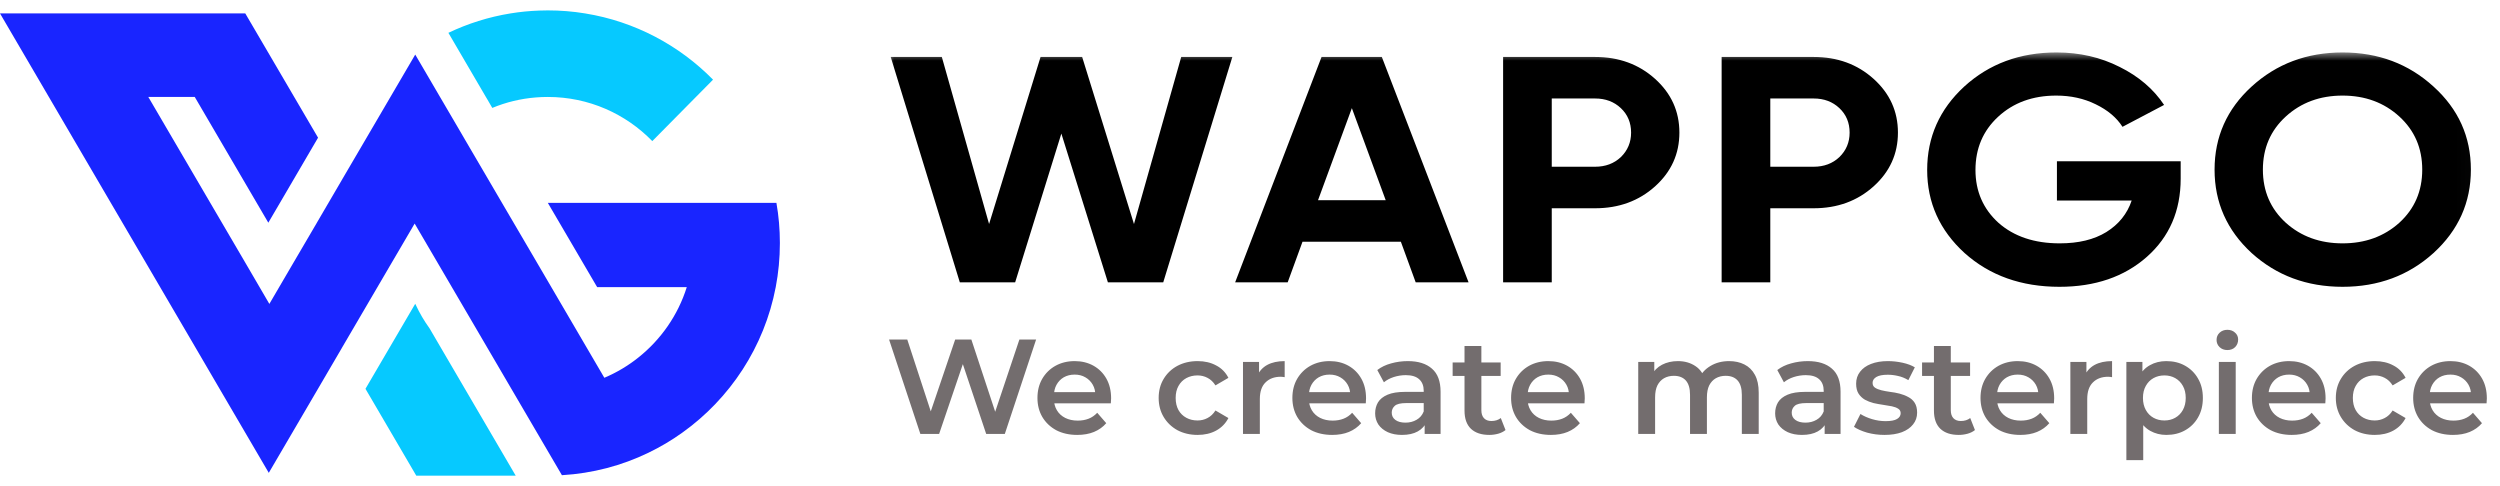 <svg width="144" height="28" viewBox="0 0 144 28" fill="none" xmlns="http://www.w3.org/2000/svg">
<g clip-path="url(#clip0_4220_38433)">
<path d="M44.722 11.686H31.555L32.484 13.272L34.395 16.537H39.559C39.052 18.156 38.065 19.563 36.769 20.594C36.176 21.068 35.517 21.461 34.81 21.76L30.828 14.951L28.916 11.688L28.118 10.323L26.75 7.987V7.985L26.391 7.37L25.346 5.586L23.918 3.144L22.489 5.586L21.053 8.039L19.715 10.323V10.325L18.917 11.69L18.244 12.842V12.844L16.852 15.219L15.515 17.506L14.118 15.111L12.113 11.686L8.541 5.582H11.216L14.786 11.684L15.455 12.827L16.125 11.684L18.32 7.931L16.944 5.582L14.128 0.773H0L2.813 5.582L6.383 11.684L11.253 20.006L12.648 22.394L15.482 27.236L18.347 22.342L19.655 20.105L19.682 20.058V20.056L22.547 15.161L23.163 14.11L23.884 12.877L25.253 15.215L27.227 18.588L29.281 22.099L32.366 27.371C34.138 27.267 35.82 26.817 37.339 26.083C38.028 25.75 38.685 25.364 39.3 24.921C42.047 22.959 44.023 19.985 44.682 16.537C44.84 15.714 44.921 14.866 44.921 13.999C44.921 13.208 44.854 12.434 44.722 11.686Z" fill="url(#paint0_linear_4220_38433)"/>
<path d="M25.545 20.287L24.743 18.915L24.739 18.909C24.432 18.485 24.165 18.029 23.943 17.549V17.547L23.916 17.5L21.088 22.332L21.051 22.396L21.948 23.928L23.978 27.399H29.706L29.623 27.259L25.545 20.287Z" fill="#06C9FF"/>
<path d="M28.07 5.724L28.356 6.216C29.142 5.89 29.986 5.682 30.871 5.612C31.097 5.593 31.325 5.585 31.557 5.585C33.914 5.585 36.046 6.559 37.572 8.128L40.086 5.585L41.071 4.589C39.126 2.61 36.57 1.239 33.713 0.775C33.711 0.773 33.709 0.773 33.705 0.773C33.004 0.657 32.287 0.599 31.555 0.599C31.389 0.599 31.226 0.603 31.062 0.609C30.498 0.628 29.944 0.684 29.401 0.773C28.143 0.977 26.941 1.359 25.827 1.891L27.987 5.585L28.07 5.724Z" fill="#06C9FF"/>
<mask id="mask0_4220_38433" style="mask-type:luminance" maskUnits="userSpaceOnUse" x="51" y="3" width="92" height="14">
<path d="M142.982 3H51V16.997H142.982V3Z" fill="white"/>
</mask>
<g mask="url(#mask0_4220_38433)">
<path d="M55.285 16.261L51.305 3.281H54.249L56.971 12.904L59.936 3.281H62.332L65.317 12.904L68.038 3.281H70.983L67.003 16.261H63.814L61.134 7.694L58.473 16.261H55.285ZM81.543 16.261L80.69 13.924H75.024L74.171 16.261H71.145L76.121 3.281H79.593L84.589 16.261H81.543ZM75.918 11.532H79.817L77.867 6.229L75.918 11.532ZM91.879 3.281C93.246 3.281 94.397 3.701 95.332 4.542C96.266 5.383 96.733 6.415 96.733 7.638C96.733 8.862 96.266 9.894 95.332 10.735C94.397 11.575 93.246 11.996 91.879 11.996H89.381V16.261H86.579V3.281H91.879ZM91.879 9.604C92.475 9.604 92.969 9.418 93.362 9.048C93.754 8.664 93.951 8.195 93.951 7.638C93.951 7.07 93.754 6.6 93.362 6.229C92.969 5.858 92.475 5.673 91.879 5.673H89.381V9.604H91.879ZM104.467 3.281C105.834 3.281 106.985 3.701 107.919 4.542C108.853 5.383 109.321 6.415 109.321 7.638C109.321 8.862 108.853 9.894 107.919 10.735C106.985 11.575 105.834 11.996 104.467 11.996H101.969V16.261H99.166V3.281H104.467ZM104.467 9.604C105.063 9.604 105.557 9.418 105.949 9.048C106.342 8.664 106.538 8.195 106.538 7.638C106.538 7.07 106.342 6.6 105.949 6.229C105.557 5.858 105.063 5.673 104.467 5.673H101.969V9.604H104.467ZM125.607 9.289V10.29C125.607 12.144 124.957 13.646 123.657 14.796C122.357 15.945 120.679 16.52 118.621 16.52C116.427 16.52 114.607 15.871 113.158 14.573C111.723 13.263 111.005 11.668 111.005 9.789C111.005 7.898 111.716 6.297 113.138 4.987C114.573 3.677 116.346 3.021 118.458 3.021C119.785 3.021 120.997 3.3 122.093 3.856C123.19 4.4 124.043 5.129 124.652 6.044L122.256 7.305C121.917 6.773 121.403 6.341 120.713 6.007C120.036 5.673 119.277 5.506 118.438 5.506C117.084 5.506 115.967 5.914 115.087 6.73C114.221 7.533 113.787 8.553 113.787 9.789C113.787 11.013 114.227 12.027 115.107 12.83C116.001 13.621 117.179 14.017 118.641 14.017C119.724 14.017 120.618 13.801 121.322 13.368C122.039 12.923 122.527 12.317 122.784 11.551H118.479V9.289H125.607ZM140.171 14.573C138.736 15.871 136.989 16.52 134.932 16.52C132.873 16.52 131.127 15.871 129.692 14.573C128.27 13.263 127.559 11.662 127.559 9.771C127.559 7.88 128.27 6.285 129.692 4.987C131.127 3.677 132.873 3.021 134.932 3.021C136.989 3.021 138.736 3.677 140.171 4.987C141.606 6.285 142.323 7.88 142.323 9.771C142.323 11.662 141.606 13.263 140.171 14.573ZM131.662 12.83C132.542 13.621 133.632 14.017 134.932 14.017C136.231 14.017 137.321 13.621 138.201 12.83C139.081 12.027 139.521 11.007 139.521 9.771C139.521 8.535 139.081 7.515 138.201 6.711C137.321 5.908 136.231 5.506 134.932 5.506C133.632 5.506 132.542 5.908 131.662 6.711C130.782 7.515 130.342 8.535 130.342 9.771C130.342 11.007 130.782 12.027 131.662 12.83Z" fill="black"/>
</g>
<path d="M53.013 24.996L51.21 19.557H52.259L53.868 24.476H53.347L55.018 19.557H55.95L57.574 24.476H57.069L58.717 19.557H59.68L57.877 24.996H56.805L55.321 20.559H55.601L54.093 24.996H53.013ZM62.05 25.051C61.588 25.051 61.184 24.96 60.837 24.779C60.495 24.592 60.228 24.338 60.037 24.017C59.85 23.696 59.757 23.331 59.757 22.922C59.757 22.507 59.848 22.142 60.029 21.826C60.215 21.505 60.469 21.253 60.791 21.072C61.117 20.891 61.487 20.8 61.902 20.8C62.306 20.8 62.666 20.888 62.982 21.064C63.298 21.241 63.547 21.489 63.728 21.81C63.909 22.131 64 22.51 64 22.945C64 22.986 63.997 23.033 63.992 23.085C63.992 23.137 63.99 23.186 63.984 23.232H60.526V22.587H63.471L63.091 22.79C63.096 22.551 63.047 22.341 62.943 22.16C62.84 21.979 62.697 21.836 62.516 21.733C62.34 21.629 62.135 21.577 61.902 21.577C61.663 21.577 61.454 21.629 61.272 21.733C61.096 21.836 60.956 21.981 60.853 22.168C60.754 22.349 60.705 22.564 60.705 22.813V22.968C60.705 23.217 60.762 23.437 60.876 23.629C60.99 23.82 61.151 23.968 61.358 24.072C61.565 24.175 61.803 24.227 62.073 24.227C62.306 24.227 62.516 24.191 62.702 24.118C62.889 24.046 63.054 23.932 63.2 23.776L63.72 24.375C63.534 24.592 63.298 24.761 63.013 24.88C62.733 24.994 62.412 25.051 62.05 25.051ZM68.984 25.051C68.549 25.051 68.161 24.96 67.819 24.779C67.482 24.592 67.218 24.338 67.026 24.017C66.835 23.696 66.739 23.331 66.739 22.922C66.739 22.507 66.835 22.142 67.026 21.826C67.218 21.505 67.482 21.253 67.819 21.072C68.161 20.891 68.549 20.8 68.984 20.8C69.389 20.8 69.743 20.883 70.049 21.049C70.36 21.209 70.596 21.448 70.756 21.764L70.01 22.199C69.886 22.002 69.733 21.857 69.552 21.764C69.376 21.671 69.184 21.624 68.977 21.624C68.738 21.624 68.523 21.676 68.332 21.779C68.14 21.883 67.99 22.033 67.881 22.23C67.772 22.422 67.718 22.652 67.718 22.922C67.718 23.191 67.772 23.424 67.881 23.621C67.99 23.813 68.14 23.96 68.332 24.064C68.523 24.168 68.738 24.219 68.977 24.219C69.184 24.219 69.376 24.173 69.552 24.079C69.733 23.986 69.886 23.841 70.01 23.644L70.756 24.079C70.596 24.39 70.36 24.631 70.049 24.802C69.743 24.968 69.389 25.051 68.984 25.051ZM71.596 24.996V20.847H72.521V21.989L72.412 21.655C72.536 21.375 72.731 21.163 72.995 21.018C73.264 20.873 73.598 20.8 73.997 20.8V21.725C73.956 21.715 73.917 21.709 73.881 21.709C73.844 21.704 73.808 21.701 73.772 21.701C73.404 21.701 73.111 21.81 72.894 22.028C72.676 22.24 72.567 22.559 72.567 22.984V24.996H71.596ZM76.734 25.051C76.273 25.051 75.869 24.96 75.522 24.779C75.18 24.592 74.913 24.338 74.721 24.017C74.535 23.696 74.441 23.331 74.441 22.922C74.441 22.507 74.532 22.142 74.713 21.826C74.9 21.505 75.154 21.253 75.475 21.072C75.801 20.891 76.172 20.8 76.586 20.8C76.99 20.8 77.35 20.888 77.666 21.064C77.982 21.241 78.231 21.489 78.412 21.81C78.594 22.131 78.684 22.51 78.684 22.945C78.684 22.986 78.682 23.033 78.677 23.085C78.677 23.137 78.674 23.186 78.669 23.232H75.211V22.587H78.156L77.775 22.79C77.78 22.551 77.731 22.341 77.627 22.16C77.524 21.979 77.381 21.836 77.2 21.733C77.024 21.629 76.819 21.577 76.586 21.577C76.348 21.577 76.138 21.629 75.957 21.733C75.781 21.836 75.641 21.981 75.537 22.168C75.439 22.349 75.389 22.564 75.389 22.813V22.968C75.389 23.217 75.446 23.437 75.56 23.629C75.674 23.82 75.835 23.968 76.042 24.072C76.249 24.175 76.488 24.227 76.757 24.227C76.99 24.227 77.2 24.191 77.386 24.118C77.573 24.046 77.739 23.932 77.884 23.776L78.404 24.375C78.218 24.592 77.982 24.761 77.697 24.88C77.418 24.994 77.096 25.051 76.734 25.051ZM82.06 24.996V24.157L82.006 23.978V22.51C82.006 22.225 81.92 22.005 81.749 21.849C81.578 21.689 81.319 21.608 80.972 21.608C80.739 21.608 80.508 21.645 80.281 21.717C80.058 21.79 79.869 21.891 79.713 22.02L79.332 21.313C79.555 21.142 79.82 21.015 80.125 20.932C80.436 20.844 80.757 20.8 81.089 20.8C81.69 20.8 82.153 20.945 82.48 21.235C82.811 21.52 82.977 21.963 82.977 22.564V24.996H82.06ZM80.755 25.051C80.444 25.051 80.172 24.999 79.939 24.895C79.706 24.787 79.524 24.639 79.395 24.453C79.27 24.261 79.208 24.046 79.208 23.808C79.208 23.574 79.263 23.364 79.371 23.178C79.485 22.991 79.669 22.844 79.923 22.735C80.177 22.626 80.514 22.572 80.933 22.572H82.138V23.217H81.003C80.672 23.217 80.449 23.271 80.335 23.38C80.221 23.484 80.164 23.613 80.164 23.769C80.164 23.945 80.234 24.085 80.374 24.188C80.514 24.292 80.708 24.344 80.957 24.344C81.195 24.344 81.407 24.289 81.594 24.18C81.786 24.072 81.923 23.911 82.006 23.699L82.169 24.282C82.076 24.525 81.907 24.714 81.664 24.849C81.425 24.983 81.122 25.051 80.755 25.051ZM85.786 25.051C85.33 25.051 84.978 24.934 84.729 24.701C84.48 24.463 84.356 24.113 84.356 23.652V19.93H85.327V23.629C85.327 23.826 85.376 23.978 85.475 24.087C85.579 24.196 85.721 24.25 85.902 24.25C86.12 24.25 86.301 24.193 86.446 24.079L86.718 24.771C86.604 24.864 86.464 24.934 86.299 24.981C86.133 25.027 85.962 25.051 85.786 25.051ZM83.672 21.655V20.878H86.438V21.655H83.672ZM89.331 25.051C88.87 25.051 88.466 24.96 88.119 24.779C87.777 24.592 87.51 24.338 87.319 24.017C87.132 23.696 87.039 23.331 87.039 22.922C87.039 22.507 87.129 22.142 87.311 21.826C87.497 21.505 87.751 21.253 88.072 21.072C88.399 20.891 88.769 20.8 89.183 20.8C89.588 20.8 89.948 20.888 90.264 21.064C90.58 21.241 90.828 21.489 91.01 21.81C91.191 22.131 91.282 22.51 91.282 22.945C91.282 22.986 91.279 23.033 91.274 23.085C91.274 23.137 91.271 23.186 91.266 23.232H87.808V22.587H90.753L90.373 22.79C90.378 22.551 90.328 22.341 90.225 22.16C90.121 21.979 89.979 21.836 89.797 21.733C89.621 21.629 89.417 21.577 89.183 21.577C88.945 21.577 88.735 21.629 88.554 21.733C88.378 21.836 88.238 21.981 88.135 22.168C88.036 22.349 87.987 22.564 87.987 22.813V22.968C87.987 23.217 88.044 23.437 88.158 23.629C88.272 23.82 88.432 23.968 88.64 24.072C88.847 24.175 89.085 24.227 89.355 24.227C89.588 24.227 89.797 24.191 89.984 24.118C90.17 24.046 90.336 23.932 90.481 23.776L91.002 24.375C90.815 24.592 90.58 24.761 90.295 24.88C90.015 24.994 89.694 25.051 89.331 25.051ZM99.6 20.8C99.931 20.8 100.224 20.865 100.478 20.994C100.737 21.124 100.939 21.323 101.084 21.593C101.229 21.857 101.302 22.199 101.302 22.619V24.996H100.33V22.743C100.33 22.375 100.25 22.101 100.089 21.919C99.929 21.738 99.698 21.647 99.398 21.647C99.186 21.647 98.996 21.694 98.831 21.787C98.67 21.88 98.543 22.018 98.45 22.199C98.362 22.38 98.318 22.611 98.318 22.89V24.996H97.346V22.743C97.346 22.375 97.266 22.101 97.106 21.919C96.945 21.738 96.714 21.647 96.414 21.647C96.201 21.647 96.012 21.694 95.847 21.787C95.686 21.88 95.559 22.018 95.466 22.199C95.378 22.38 95.334 22.611 95.334 22.89V24.996H94.362V20.847H95.287V21.95L95.124 21.624C95.264 21.354 95.466 21.15 95.73 21.01C95.999 20.87 96.305 20.8 96.647 20.8C97.036 20.8 97.372 20.896 97.657 21.088C97.947 21.279 98.139 21.569 98.232 21.958L97.852 21.826C97.986 21.515 98.209 21.266 98.52 21.08C98.831 20.893 99.191 20.8 99.6 20.8ZM105.1 24.996V24.157L105.045 23.978V22.51C105.045 22.225 104.96 22.005 104.789 21.849C104.618 21.689 104.359 21.608 104.012 21.608C103.778 21.608 103.548 21.645 103.32 21.717C103.097 21.79 102.908 21.891 102.753 22.02L102.372 21.313C102.595 21.142 102.859 21.015 103.165 20.932C103.475 20.844 103.797 20.8 104.128 20.8C104.729 20.8 105.193 20.945 105.519 21.235C105.851 21.52 106.016 21.963 106.016 22.564V24.996H105.1ZM103.794 25.051C103.483 25.051 103.211 24.999 102.978 24.895C102.745 24.787 102.564 24.639 102.434 24.453C102.31 24.261 102.248 24.046 102.248 23.808C102.248 23.574 102.302 23.364 102.411 23.178C102.525 22.991 102.709 22.844 102.963 22.735C103.216 22.626 103.553 22.572 103.973 22.572H105.177V23.217H104.043C103.711 23.217 103.488 23.271 103.374 23.38C103.26 23.484 103.203 23.613 103.203 23.769C103.203 23.945 103.273 24.085 103.413 24.188C103.553 24.292 103.747 24.344 103.996 24.344C104.234 24.344 104.447 24.289 104.633 24.18C104.825 24.072 104.962 23.911 105.045 23.699L105.208 24.282C105.115 24.525 104.947 24.714 104.703 24.849C104.465 24.983 104.162 25.051 103.794 25.051ZM108.545 25.051C108.198 25.051 107.864 25.007 107.543 24.919C107.227 24.826 106.976 24.714 106.789 24.585L107.162 23.846C107.349 23.965 107.571 24.064 107.83 24.142C108.089 24.219 108.348 24.258 108.607 24.258C108.913 24.258 109.133 24.217 109.268 24.134C109.408 24.051 109.478 23.94 109.478 23.8C109.478 23.686 109.431 23.6 109.338 23.543C109.245 23.481 109.123 23.434 108.973 23.403C108.822 23.372 108.654 23.344 108.468 23.318C108.286 23.292 108.102 23.258 107.916 23.217C107.735 23.17 107.569 23.105 107.419 23.023C107.268 22.934 107.147 22.818 107.053 22.673C106.96 22.528 106.913 22.336 106.913 22.098C106.913 21.834 106.989 21.606 107.139 21.414C107.289 21.217 107.499 21.067 107.768 20.963C108.043 20.855 108.367 20.8 108.74 20.8C109.019 20.8 109.302 20.831 109.587 20.893C109.872 20.956 110.107 21.044 110.294 21.158L109.921 21.896C109.724 21.777 109.524 21.696 109.322 21.655C109.126 21.608 108.929 21.585 108.732 21.585C108.437 21.585 108.216 21.629 108.071 21.717C107.931 21.805 107.861 21.916 107.861 22.051C107.861 22.176 107.908 22.269 108.001 22.331C108.095 22.393 108.216 22.442 108.367 22.479C108.517 22.515 108.683 22.546 108.864 22.572C109.05 22.593 109.234 22.626 109.416 22.673C109.597 22.72 109.763 22.784 109.913 22.867C110.068 22.945 110.193 23.056 110.286 23.201C110.379 23.346 110.426 23.535 110.426 23.769C110.426 24.028 110.348 24.253 110.193 24.445C110.043 24.636 109.828 24.787 109.548 24.895C109.268 24.999 108.934 25.051 108.545 25.051ZM112.824 25.051C112.368 25.051 112.016 24.934 111.768 24.701C111.519 24.463 111.395 24.113 111.395 23.652V19.93H112.366V23.629C112.366 23.826 112.415 23.978 112.514 24.087C112.617 24.196 112.76 24.25 112.941 24.25C113.159 24.25 113.34 24.193 113.485 24.079L113.757 24.771C113.643 24.864 113.503 24.934 113.337 24.981C113.171 25.027 113.001 25.051 112.824 25.051ZM110.711 21.655V20.878H113.477V21.655H110.711ZM116.37 25.051C115.909 25.051 115.505 24.96 115.158 24.779C114.816 24.592 114.549 24.338 114.357 24.017C114.171 23.696 114.077 23.331 114.077 22.922C114.077 22.507 114.168 22.142 114.349 21.826C114.536 21.505 114.79 21.253 115.111 21.072C115.437 20.891 115.808 20.8 116.222 20.8C116.626 20.8 116.986 20.888 117.302 21.064C117.618 21.241 117.867 21.489 118.048 21.81C118.23 22.131 118.32 22.51 118.32 22.945C118.32 22.986 118.318 23.033 118.313 23.085C118.313 23.137 118.31 23.186 118.305 23.232H114.847V22.587H117.792L117.411 22.79C117.416 22.551 117.367 22.341 117.264 22.16C117.16 21.979 117.017 21.836 116.836 21.733C116.66 21.629 116.455 21.577 116.222 21.577C115.984 21.577 115.774 21.629 115.593 21.733C115.417 21.836 115.277 21.981 115.173 22.168C115.075 22.349 115.025 22.564 115.025 22.813V22.968C115.025 23.217 115.082 23.437 115.196 23.629C115.31 23.82 115.471 23.968 115.678 24.072C115.885 24.175 116.124 24.227 116.393 24.227C116.626 24.227 116.836 24.191 117.023 24.118C117.209 24.046 117.375 23.932 117.52 23.776L118.041 24.375C117.854 24.592 117.618 24.761 117.333 24.88C117.054 24.994 116.733 25.051 116.37 25.051ZM119.253 24.996V20.847H120.178V21.989L120.069 21.655C120.194 21.375 120.388 21.163 120.652 21.018C120.922 20.873 121.256 20.8 121.655 20.8V21.725C121.613 21.715 121.574 21.709 121.538 21.709C121.502 21.704 121.466 21.701 121.429 21.701C121.061 21.701 120.769 21.81 120.551 22.028C120.334 22.24 120.225 22.559 120.225 22.984V24.996H119.253ZM124.779 25.051C124.442 25.051 124.134 24.973 123.854 24.818C123.58 24.662 123.359 24.429 123.194 24.118C123.033 23.802 122.953 23.403 122.953 22.922C122.953 22.435 123.03 22.036 123.186 21.725C123.346 21.414 123.564 21.183 123.839 21.033C124.113 20.878 124.427 20.8 124.779 20.8C125.188 20.8 125.548 20.888 125.859 21.064C126.175 21.241 126.424 21.486 126.605 21.803C126.792 22.119 126.885 22.492 126.885 22.922C126.885 23.352 126.792 23.727 126.605 24.048C126.424 24.364 126.175 24.61 125.859 24.787C125.548 24.963 125.188 25.051 124.779 25.051ZM122.479 26.504V20.847H123.403V21.826L123.372 22.929L123.45 24.033V26.504H122.479ZM124.67 24.219C124.903 24.219 125.11 24.168 125.292 24.064C125.478 23.96 125.626 23.81 125.735 23.613C125.843 23.416 125.898 23.186 125.898 22.922C125.898 22.652 125.843 22.422 125.735 22.23C125.626 22.033 125.478 21.883 125.292 21.779C125.11 21.676 124.903 21.624 124.67 21.624C124.437 21.624 124.227 21.676 124.041 21.779C123.854 21.883 123.706 22.033 123.598 22.23C123.489 22.422 123.434 22.652 123.434 22.922C123.434 23.186 123.489 23.416 123.598 23.613C123.706 23.81 123.854 23.96 124.041 24.064C124.227 24.168 124.437 24.219 124.67 24.219ZM127.806 24.996V20.847H128.777V24.996H127.806ZM128.296 20.163C128.114 20.163 127.964 20.106 127.845 19.992C127.731 19.878 127.674 19.741 127.674 19.58C127.674 19.414 127.731 19.277 127.845 19.168C127.964 19.054 128.114 18.997 128.296 18.997C128.477 18.997 128.625 19.052 128.739 19.16C128.858 19.264 128.917 19.396 128.917 19.557C128.917 19.728 128.86 19.873 128.746 19.992C128.632 20.106 128.482 20.163 128.296 20.163ZM132.003 25.051C131.542 25.051 131.138 24.96 130.791 24.779C130.449 24.592 130.182 24.338 129.99 24.017C129.804 23.696 129.71 23.331 129.71 22.922C129.71 22.507 129.801 22.142 129.982 21.826C130.169 21.505 130.423 21.253 130.744 21.072C131.07 20.891 131.441 20.8 131.855 20.8C132.259 20.8 132.619 20.888 132.935 21.064C133.251 21.241 133.5 21.489 133.681 21.81C133.863 22.131 133.953 22.51 133.953 22.945C133.953 22.986 133.951 23.033 133.946 23.085C133.946 23.137 133.943 23.186 133.938 23.232H130.48V22.587H133.425L133.044 22.79C133.049 22.551 133 22.341 132.896 22.16C132.793 21.979 132.65 21.836 132.469 21.733C132.293 21.629 132.088 21.577 131.855 21.577C131.617 21.577 131.407 21.629 131.226 21.733C131.05 21.836 130.91 21.981 130.806 22.168C130.708 22.349 130.658 22.564 130.658 22.813V22.968C130.658 23.217 130.715 23.437 130.829 23.629C130.943 23.82 131.104 23.968 131.311 24.072C131.518 24.175 131.757 24.227 132.026 24.227C132.259 24.227 132.469 24.191 132.656 24.118C132.842 24.046 133.008 23.932 133.153 23.776L133.674 24.375C133.487 24.592 133.251 24.761 132.966 24.88C132.687 24.994 132.365 25.051 132.003 25.051ZM136.79 25.051C136.355 25.051 135.966 24.96 135.625 24.779C135.288 24.592 135.024 24.338 134.832 24.017C134.64 23.696 134.544 23.331 134.544 22.922C134.544 22.507 134.64 22.142 134.832 21.826C135.024 21.505 135.288 21.253 135.625 21.072C135.966 20.891 136.355 20.8 136.79 20.8C137.194 20.8 137.549 20.883 137.855 21.049C138.166 21.209 138.401 21.448 138.562 21.764L137.816 22.199C137.692 22.002 137.539 21.857 137.357 21.764C137.181 21.671 136.99 21.624 136.782 21.624C136.544 21.624 136.329 21.676 136.137 21.779C135.946 21.883 135.796 22.033 135.687 22.23C135.578 22.422 135.524 22.652 135.524 22.922C135.524 23.191 135.578 23.424 135.687 23.621C135.796 23.813 135.946 23.96 136.137 24.064C136.329 24.168 136.544 24.219 136.782 24.219C136.99 24.219 137.181 24.173 137.357 24.079C137.539 23.986 137.692 23.841 137.816 23.644L138.562 24.079C138.401 24.39 138.166 24.631 137.855 24.802C137.549 24.968 137.194 25.051 136.79 25.051ZM141.291 25.051C140.83 25.051 140.426 24.96 140.079 24.779C139.737 24.592 139.47 24.338 139.279 24.017C139.092 23.696 138.999 23.331 138.999 22.922C138.999 22.507 139.09 22.142 139.271 21.826C139.458 21.505 139.711 21.253 140.033 21.072C140.359 20.891 140.729 20.8 141.144 20.8C141.548 20.8 141.908 20.888 142.224 21.064C142.54 21.241 142.789 21.489 142.97 21.81C143.151 22.131 143.242 22.51 143.242 22.945C143.242 22.986 143.239 23.033 143.234 23.085C143.234 23.137 143.232 23.186 143.226 23.232H139.768V22.587H142.714L142.333 22.79C142.338 22.551 142.289 22.341 142.185 22.16C142.082 21.979 141.939 21.836 141.758 21.733C141.582 21.629 141.377 21.577 141.144 21.577C140.906 21.577 140.696 21.629 140.514 21.733C140.338 21.836 140.198 21.981 140.095 22.168C139.996 22.349 139.947 22.564 139.947 22.813V22.968C139.947 23.217 140.004 23.437 140.118 23.629C140.232 23.82 140.393 23.968 140.6 24.072C140.807 24.175 141.045 24.227 141.315 24.227C141.548 24.227 141.758 24.191 141.944 24.118C142.131 24.046 142.297 23.932 142.442 23.776L142.962 24.375C142.776 24.592 142.54 24.761 142.255 24.88C141.975 24.994 141.654 25.051 141.291 25.051Z" fill="#736D6E"/>
</g>
<defs>
<linearGradient id="paint0_linear_4220_38433" x1="22.46" y1="27.552" x2="22.46" y2="-1.915" gradientUnits="userSpaceOnUse">
<stop stop-color="#1925FF"/>
<stop offset="1" stop-color="#1925FF"/>
</linearGradient>
<clipPath id="clip0_4220_38433">
<rect width="144" height="28" fill="white"/>
</clipPath>
</defs>
</svg>
